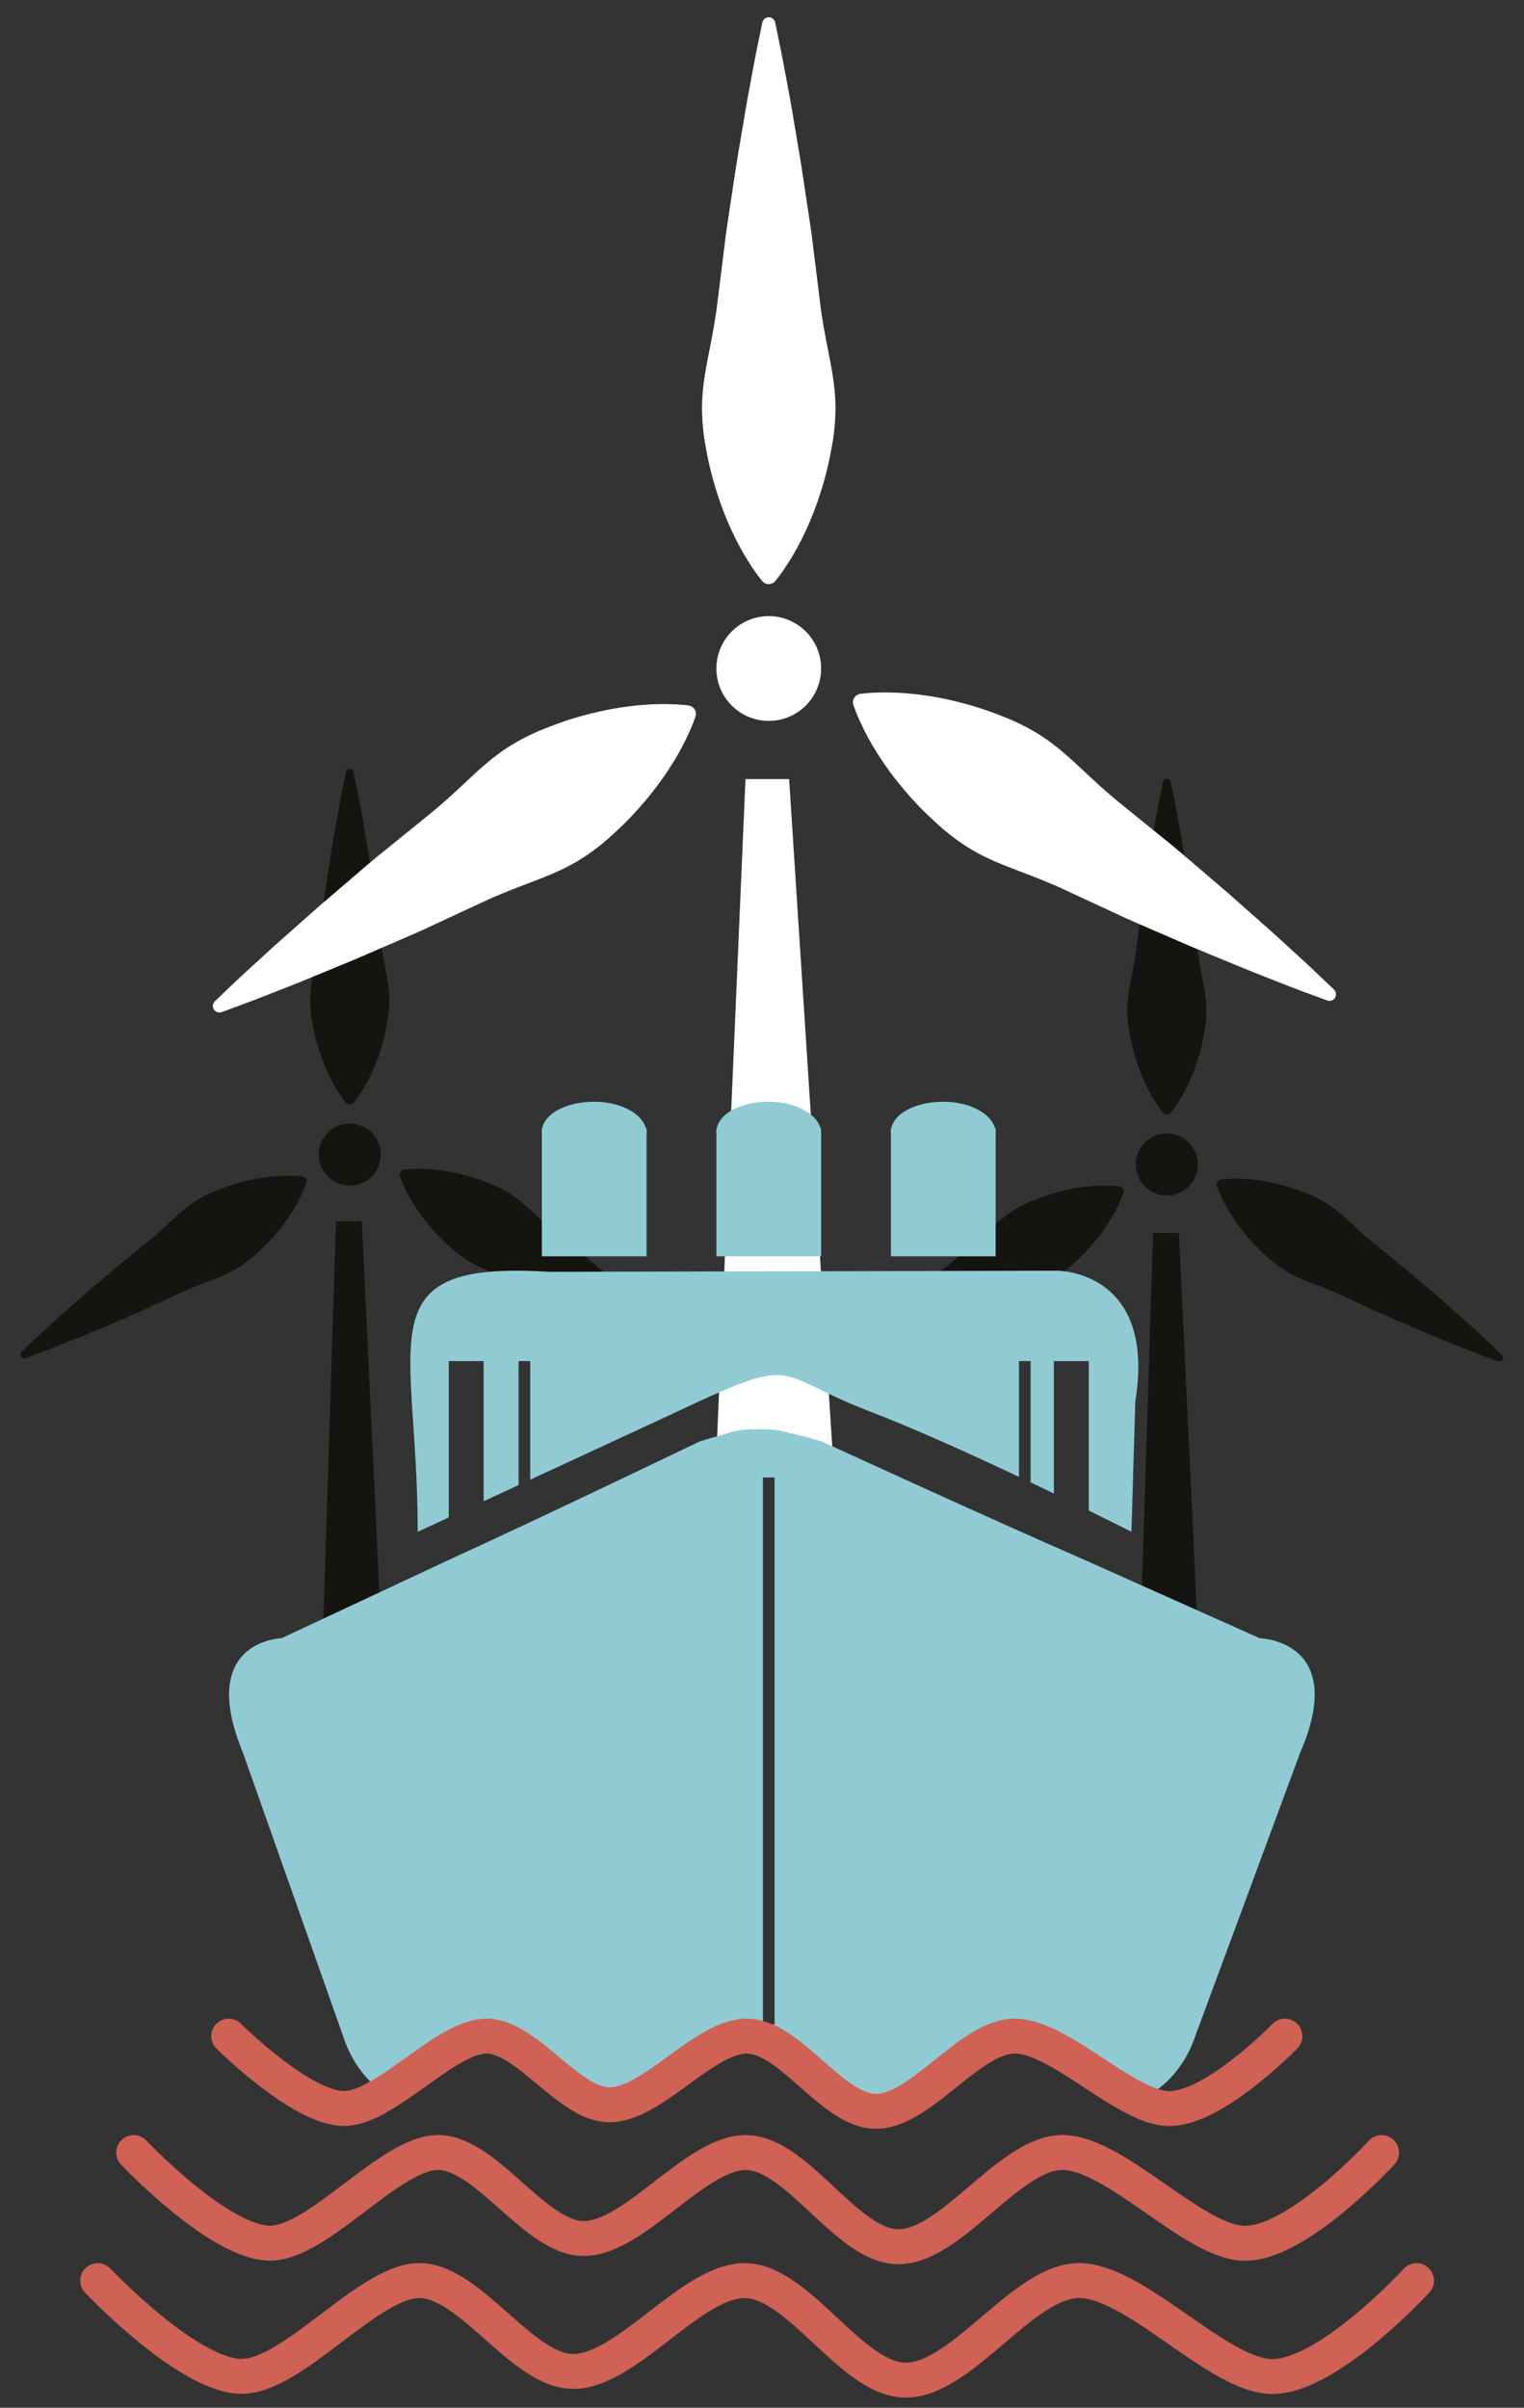 <?xml version="1.0" encoding="utf-8"?>
<!-- Generator: Adobe Illustrator 16.0.0, SVG Export Plug-In . SVG Version: 6.00 Build 0)  -->
<!DOCTYPE svg PUBLIC "-//W3C//DTD SVG 1.1//EN" "http://www.w3.org/Graphics/SVG/1.1/DTD/svg11.dtd">
<svg version="1.1" id="Calque_1" xmlns="http://www.w3.org/2000/svg" xmlns:xlink="http://www.w3.org/1999/xlink" x="0px" y="0px"
	 width="130.965px" height="206.853px" viewBox="0 0 130.965 206.853" enable-background="new 0 0 130.965 206.853"
	 xml:space="preserve">
<rect x="0" y="0" width="130.965" height="206.853" fill="#333333" stroke="none"/>
<g id="Mer_Bretagne">
	<g>
		<circle fill="#151410" cx="30.058" cy="99.192" r="2.666"/>
		<path fill="#151410" d="M30.383,66.307c0,0,0.092,0.444,0.252,1.222c0.082,0.389,0.172,0.861,0.271,1.402
			c0.099,0.542,0.221,1.153,0.331,1.819c0.112,0.667,0.234,1.389,0.363,2.153c0.134,0.764,0.243,1.569,0.373,2.402
			c0.124,0.834,0.266,1.695,0.364,2.569c0.107,0.875,0.218,1.764,0.327,2.652c0.104,0.889,0.275,1.778,0.45,2.652
			c0.174,0.875,0.324,1.736,0.338,2.569c0.015,0.833-0.074,1.639-0.23,2.403c-0.141,0.763-0.329,1.486-0.547,2.152
			c-0.426,1.333-0.976,2.444-1.444,3.222c-0.239,0.389-0.442,0.694-0.599,0.902c-0.152,0.208-0.248,0.32-0.248,0.32
			c-0.155,0.18-0.428,0.2-0.607,0.044c-0.016-0.013-0.032-0.029-0.044-0.044c0,0-0.096-0.112-0.249-0.32
			c-0.157-0.208-0.359-0.513-0.599-0.902c-0.468-0.777-1.018-1.889-1.444-3.222c-0.218-0.667-0.406-1.389-0.547-2.152
			c-0.156-0.764-0.245-1.569-0.23-2.403c0.014-0.833,0.164-1.694,0.338-2.569c0.175-0.875,0.347-1.764,0.45-2.652
			c0.11-0.888,0.221-1.777,0.328-2.652c0.099-0.875,0.24-1.735,0.364-2.569c0.13-0.833,0.239-1.639,0.372-2.402
			c0.129-0.764,0.25-1.486,0.363-2.153c0.109-0.666,0.233-1.277,0.331-1.819c0.098-0.541,0.188-1.014,0.27-1.402
			c0.161-0.778,0.253-1.222,0.253-1.222c0.037-0.18,0.213-0.296,0.394-0.258C30.259,66.076,30.356,66.182,30.383,66.307z"/>
		<path fill="#151410" d="M58.491,116.091c0,0-0.426-0.157-1.171-0.433c-0.373-0.138-0.821-0.31-1.333-0.514
			c-0.511-0.204-1.095-0.423-1.719-0.682c-0.625-0.258-1.302-0.536-2.018-0.831c-0.72-0.291-1.459-0.625-2.236-0.956
			c-0.772-0.336-1.578-0.671-2.372-1.051c-0.8-0.371-1.612-0.749-2.424-1.125c-0.81-0.383-1.654-0.708-2.489-1.022
			c-0.834-0.315-1.645-0.645-2.359-1.073c-0.714-0.43-1.35-0.932-1.916-1.467c-0.572-0.524-1.087-1.066-1.535-1.604
			c-0.906-1.068-1.559-2.122-1.971-2.931c-0.204-0.409-0.354-0.743-0.447-0.986c-0.098-0.239-0.141-0.379-0.141-0.379
			c-0.07-0.227,0.056-0.468,0.284-0.539c0.02-0.006,0.042-0.011,0.062-0.014c0,0,0.146-0.021,0.402-0.042
			c0.26-0.023,0.627-0.034,1.083-0.03c0.908,0.015,2.141,0.136,3.498,0.48c0.681,0.167,1.394,0.39,2.116,0.675
			c0.73,0.272,1.461,0.623,2.161,1.075c0.7,0.454,1.351,1.037,2.001,1.646c0.649,0.612,1.312,1.229,2.012,1.787
			c0.696,0.563,1.391,1.127,2.077,1.682c0.689,0.546,1.346,1.122,1.987,1.668c0.639,0.551,1.264,1.07,1.842,1.588
			c0.58,0.513,1.127,0.999,1.634,1.447c0.507,0.447,0.96,0.875,1.368,1.244c0.407,0.371,0.76,0.696,1.047,0.972
			c0.575,0.548,0.903,0.862,0.903,0.862c0.133,0.125,0.139,0.336,0.011,0.47C58.753,116.107,58.611,116.136,58.491,116.091z"/>
		<path fill="#151410" d="M2.2,116.684c0,0,0.426-0.157,1.17-0.434c0.373-0.137,0.821-0.31,1.333-0.512
			c0.512-0.205,1.096-0.424,1.72-0.683c0.625-0.257,1.302-0.536,2.018-0.831c0.719-0.292,1.459-0.625,2.236-0.956
			c0.771-0.336,1.578-0.671,2.372-1.051c0.8-0.371,1.611-0.748,2.424-1.125c0.809-0.383,1.653-0.708,2.489-1.021
			c0.834-0.316,1.645-0.645,2.358-1.073c0.714-0.429,1.351-0.932,1.916-1.468c0.573-0.524,1.087-1.066,1.536-1.604
			c0.906-1.067,1.559-2.122,1.97-2.931c0.204-0.409,0.355-0.742,0.449-0.986c0.096-0.239,0.14-0.38,0.14-0.38
			c0.07-0.227-0.057-0.468-0.284-0.539c-0.021-0.006-0.042-0.011-0.062-0.013c0,0-0.145-0.024-0.401-0.042
			c-0.26-0.023-0.627-0.034-1.084-0.031c-0.907,0.014-2.141,0.137-3.497,0.479c-0.682,0.167-1.395,0.39-2.116,0.675
			c-0.731,0.272-1.461,0.623-2.161,1.075c-0.699,0.454-1.351,1.037-2.001,1.647c-0.65,0.612-1.312,1.228-2.012,1.787
			c-0.696,0.563-1.392,1.127-2.077,1.682c-0.69,0.546-1.347,1.122-1.987,1.669c-0.638,0.551-1.264,1.07-1.841,1.587
			c-0.58,0.515-1.128,0.999-1.634,1.448c-0.508,0.447-0.96,0.874-1.368,1.244c-0.408,0.369-0.76,0.697-1.047,0.972
			c-0.575,0.548-0.902,0.861-0.902,0.861c-0.133,0.126-0.139,0.337-0.011,0.47C1.938,116.701,2.079,116.728,2.2,116.684z"/>
		<polygon fill="#151410" points="27.392,151.932 28.872,104.932 31.095,104.932 33.315,151.932 		"/>
	</g>
	<g>
		<circle fill="#151410" cx="100.274" cy="100.041" r="2.667"/>
		<path fill="#151410" d="M100.601,67.156c0,0,0.092,0.444,0.253,1.222c0.081,0.389,0.172,0.861,0.27,1.402
			c0.1,0.542,0.223,1.153,0.331,1.819c0.113,0.667,0.234,1.389,0.363,2.153c0.134,0.764,0.242,1.569,0.372,2.403
			c0.124,0.833,0.267,1.694,0.364,2.569c0.107,0.875,0.219,1.764,0.328,2.652c0.104,0.889,0.274,1.778,0.45,2.652
			c0.174,0.875,0.323,1.736,0.339,2.57c0.014,0.833-0.076,1.639-0.232,2.402c-0.141,0.764-0.328,1.486-0.547,2.153
			c-0.426,1.333-0.977,2.444-1.443,3.222c-0.24,0.389-0.441,0.694-0.6,0.902c-0.152,0.208-0.248,0.32-0.248,0.32
			c-0.155,0.18-0.428,0.2-0.607,0.044c-0.016-0.013-0.03-0.029-0.044-0.044c0,0-0.097-0.112-0.248-0.32
			c-0.156-0.208-0.359-0.513-0.599-0.902c-0.469-0.777-1.018-1.889-1.445-3.222c-0.218-0.667-0.405-1.389-0.547-2.153
			c-0.156-0.763-0.244-1.569-0.229-2.402c0.014-0.833,0.164-1.694,0.338-2.57c0.176-0.875,0.347-1.764,0.45-2.652
			c0.109-0.888,0.22-1.777,0.326-2.652c0.1-0.875,0.24-1.736,0.365-2.569c0.13-0.833,0.238-1.639,0.372-2.403
			c0.129-0.764,0.25-1.486,0.362-2.153c0.111-0.666,0.233-1.277,0.332-1.819c0.098-0.542,0.188-1.014,0.27-1.402
			c0.16-0.778,0.253-1.222,0.253-1.222c0.037-0.18,0.214-0.296,0.395-0.258C100.477,66.924,100.575,67.03,100.601,67.156z"/>
		<path fill="#151410" d="M128.71,116.938c0,0-0.428-0.157-1.173-0.432c-0.373-0.138-0.819-0.31-1.332-0.515
			c-0.512-0.203-1.096-0.422-1.719-0.682c-0.626-0.257-1.303-0.536-2.019-0.831c-0.721-0.291-1.46-0.625-2.236-0.956
			c-0.771-0.336-1.577-0.671-2.372-1.051c-0.799-0.371-1.611-0.748-2.424-1.125c-0.81-0.383-1.654-0.708-2.489-1.022
			c-0.834-0.315-1.644-0.645-2.357-1.073c-0.716-0.429-1.352-0.932-1.916-1.468c-0.574-0.524-1.086-1.066-1.537-1.604
			c-0.904-1.067-1.558-2.122-1.969-2.931c-0.203-0.409-0.355-0.743-0.449-0.986c-0.097-0.239-0.141-0.379-0.141-0.379
			c-0.068-0.227,0.059-0.468,0.284-0.539c0.021-0.006,0.042-0.011,0.062-0.014c0,0,0.145-0.022,0.401-0.042
			c0.26-0.023,0.626-0.034,1.083-0.031c0.907,0.015,2.142,0.137,3.498,0.481c0.682,0.167,1.394,0.39,2.115,0.675
			c0.729,0.272,1.461,0.623,2.161,1.075c0.699,0.454,1.351,1.037,2,1.647c0.648,0.612,1.312,1.228,2.013,1.786
			c0.695,0.562,1.393,1.127,2.077,1.682c0.69,0.546,1.345,1.122,1.987,1.668c0.638,0.551,1.264,1.07,1.841,1.588
			c0.579,0.513,1.128,0.999,1.634,1.447c0.508,0.447,0.961,0.875,1.369,1.244c0.406,0.37,0.76,0.696,1.047,0.972
			c0.574,0.549,0.902,0.861,0.902,0.861c0.133,0.127,0.139,0.337,0.011,0.471C128.971,116.955,128.83,116.983,128.71,116.938z"/>
		<path fill="#151410" d="M72.417,117.531c0,0,0.427-0.156,1.172-0.433c0.373-0.137,0.821-0.31,1.332-0.513
			c0.512-0.205,1.096-0.424,1.721-0.682s1.301-0.537,2.018-0.832c0.72-0.291,1.459-0.625,2.236-0.957
			c0.771-0.336,1.577-0.67,2.371-1.051c0.8-0.371,1.612-0.748,2.424-1.125c0.811-0.383,1.654-0.708,2.49-1.022
			c0.834-0.315,1.644-0.645,2.356-1.073c0.716-0.43,1.353-0.931,1.916-1.468c0.574-0.524,1.087-1.066,1.537-1.604
			c0.905-1.067,1.558-2.122,1.97-2.931c0.203-0.408,0.354-0.742,0.448-0.986c0.097-0.239,0.141-0.379,0.141-0.379
			c0.069-0.227-0.058-0.468-0.284-0.539c-0.021-0.006-0.041-0.011-0.062-0.014c0,0-0.146-0.023-0.401-0.042
			c-0.261-0.023-0.627-0.034-1.084-0.031c-0.907,0.014-2.142,0.136-3.497,0.48c-0.682,0.167-1.395,0.39-2.116,0.675
			c-0.73,0.272-1.461,0.623-2.16,1.075c-0.7,0.454-1.351,1.037-2.001,1.647c-0.649,0.612-1.312,1.228-2.013,1.787
			c-0.695,0.563-1.393,1.127-2.076,1.682c-0.691,0.546-1.346,1.122-1.988,1.669c-0.637,0.551-1.263,1.07-1.84,1.587
			c-0.58,0.514-1.129,1-1.635,1.447c-0.507,0.446-0.961,0.874-1.368,1.244s-0.76,0.697-1.048,0.973
			c-0.574,0.547-0.902,0.86-0.902,0.86c-0.133,0.126-0.138,0.337-0.011,0.47C72.157,117.549,72.298,117.576,72.417,117.531z"/>
		<polygon fill="#151410" points="97.608,152.932 99.091,105.932 101.312,105.932 103.534,152.932 		"/>
	</g>
	<g>
		<circle fill="#FFFFFF" cx="66.063" cy="57.432" r="4.5"/>
		<path fill="#FFFFFF" d="M66.613,1.932c0,0,0.155,0.75,0.427,2.062c0.138,0.656,0.29,1.453,0.456,2.367
			c0.165,0.914,0.372,1.945,0.56,3.07c0.189,1.125,0.396,2.344,0.613,3.633c0.226,1.289,0.408,2.648,0.629,4.055
			c0.209,1.406,0.447,2.859,0.612,4.336c0.183,1.477,0.368,2.977,0.554,4.477c0.174,1.5,0.464,3,0.76,4.477
			c0.293,1.477,0.546,2.93,0.57,4.336c0.022,1.406-0.127,2.766-0.392,4.055c-0.237,1.289-0.555,2.508-0.924,3.633
			c-0.719,2.25-1.646,4.125-2.437,5.438c-0.403,0.656-0.746,1.172-1.012,1.523c-0.256,0.352-0.418,0.539-0.418,0.539
			c-0.262,0.304-0.721,0.337-1.024,0.075c-0.026-0.022-0.054-0.049-0.075-0.075c0,0-0.162-0.188-0.418-0.539
			c-0.266-0.352-0.608-0.867-1.012-1.523c-0.791-1.312-1.717-3.188-2.437-5.438c-0.369-1.125-0.687-2.344-0.924-3.633
			c-0.263-1.289-0.414-2.648-0.391-4.055c0.024-1.406,0.277-2.859,0.57-4.336c0.297-1.477,0.586-2.977,0.761-4.477
			c0.187-1.5,0.371-3,0.555-4.477c0.166-1.477,0.404-2.93,0.613-4.336c0.22-1.406,0.403-2.766,0.629-4.055
			c0.217-1.289,0.423-2.508,0.612-3.633c0.188-1.125,0.395-2.156,0.56-3.07c0.166-0.914,0.318-1.711,0.456-2.367
			c0.271-1.312,0.426-2.062,0.426-2.062c0.062-0.304,0.359-0.499,0.664-0.436C66.403,1.542,66.569,1.72,66.613,1.932z"/>
		<path fill="#FFFFFF" d="M114.052,85.952c0,0-0.72-0.265-1.978-0.73c-0.629-0.231-1.386-0.523-2.249-0.866
			c-0.861-0.344-1.848-0.714-2.9-1.151c-1.056-0.434-2.197-0.905-3.406-1.403c-1.213-0.491-2.463-1.055-3.772-1.613
			c-1.304-0.567-2.663-1.133-4.003-1.774c-1.35-0.626-2.721-1.263-4.092-1.9c-1.365-0.646-2.791-1.194-4.201-1.725
			c-1.406-0.533-2.773-1.087-3.979-1.811c-1.205-0.725-2.279-1.572-3.232-2.477c-0.969-0.884-1.834-1.799-2.594-2.707
			c-1.528-1.802-2.629-3.581-3.323-4.946c-0.344-0.689-0.6-1.253-0.757-1.665c-0.164-0.403-0.236-0.64-0.236-0.64
			c-0.118-0.383,0.097-0.79,0.479-0.909c0.033-0.01,0.07-0.019,0.104-0.023c0,0,0.244-0.039,0.68-0.07
			c0.438-0.039,1.058-0.057,1.826-0.052c1.533,0.024,3.613,0.23,5.904,0.811c1.148,0.282,2.353,0.658,3.57,1.139
			c1.232,0.459,2.467,1.051,3.646,1.815c1.182,0.766,2.279,1.749,3.377,2.779c1.098,1.032,2.217,2.072,3.396,3.015
			c1.174,0.951,2.348,1.903,3.505,2.839c1.165,0.922,2.271,1.894,3.354,2.816c1.077,0.93,2.134,1.806,3.106,2.679
			c0.979,0.867,1.904,1.686,2.759,2.443c0.855,0.754,1.62,1.476,2.311,2.099c0.688,0.625,1.281,1.176,1.768,1.64
			c0.969,0.925,1.523,1.454,1.523,1.454c0.225,0.214,0.231,0.57,0.018,0.794C114.493,85.979,114.255,86.026,114.052,85.952z"/>
		<path fill="#FFFFFF" d="M19.05,86.952c0,0,0.719-0.265,1.976-0.73c0.629-0.231,1.386-0.523,2.25-0.866
			c0.863-0.344,1.848-0.714,2.901-1.151c1.055-0.434,2.196-0.905,3.406-1.403c1.213-0.491,2.463-1.055,3.772-1.613
			c1.304-0.567,2.663-1.133,4.003-1.774c1.35-0.626,2.72-1.263,4.091-1.9c1.365-0.646,2.791-1.194,4.201-1.725
			c1.408-0.533,2.775-1.087,3.98-1.811c1.206-0.725,2.278-1.572,3.232-2.477c0.968-0.884,1.834-1.799,2.593-2.707
			c1.528-1.802,2.629-3.581,3.323-4.946c0.344-0.689,0.601-1.253,0.757-1.665c0.163-0.403,0.236-0.64,0.236-0.64
			c0.119-0.383-0.096-0.79-0.479-0.909c-0.033-0.01-0.07-0.019-0.104-0.023c0,0-0.245-0.039-0.679-0.07
			c-0.438-0.039-1.059-0.057-1.828-0.052c-1.532,0.024-3.613,0.23-5.903,0.811c-1.148,0.282-2.352,0.658-3.57,1.139
			c-1.233,0.459-2.467,1.051-3.646,1.815c-1.18,0.766-2.279,1.749-3.376,2.779c-1.097,1.032-2.216,2.072-3.396,3.015
			c-1.174,0.951-2.349,1.903-3.505,2.839c-1.165,0.922-2.271,1.894-3.353,2.816c-1.077,0.93-2.133,1.806-3.107,2.679
			c-0.979,0.867-1.903,1.686-2.758,2.443c-0.854,0.754-1.621,1.476-2.309,2.099c-0.688,0.625-1.283,1.176-1.769,1.64
			c-0.97,0.925-1.522,1.454-1.522,1.454c-0.226,0.214-0.233,0.57-0.02,0.794C18.608,86.979,18.847,87.026,19.05,86.952z"/>
		<polygon fill="#FFFFFF" points="61.563,124.932 64.063,66.932 67.813,66.932 71.563,124.932 		"/>
	</g>
	<path fill="#90CBD4" d="M55.563,97.37c0-1.501-2.015-2.719-4.5-2.719s-4.5,1.108-4.5,2.609"/>
	<polyline fill="#90CBD4" points="46.563,96.932 46.563,107.932 55.563,107.932 55.563,96.932 	"/>
	<path fill="#90CBD4" d="M70.563,97.37c0-1.501-2.015-2.719-4.5-2.719s-4.5,1.108-4.5,2.609"/>
	<polyline fill="#90CBD4" points="61.563,96.932 61.563,107.932 70.563,107.932 70.563,96.932 	"/>
	<path fill="#90CBD4" d="M85.563,97.37c0-1.501-2.015-2.719-4.5-2.719s-4.5,1.108-4.5,2.609"/>
	<polyline fill="#90CBD4" points="76.563,96.932 76.563,107.932 85.563,107.932 85.563,96.932 	"/>
	<path fill="#90CBD4" d="M90.897,109.167l-43.667,0.097c-16-1-11.333,5.667-11.333,22.333l2.667-1.234v-13.432h3v12.043l3-1.389
		v-10.654h1v10.191l11.75-5.441c11.667-5.5,8.75-3.75,17.414-0.43c3.832,1.468,8.641,3.646,12.836,5.628v-9.948h1v10.421
		c0.689,0.328,1.361,0.649,2,0.958v-11.379h3v12.84c2.23,1.098,3.666,1.827,3.666,1.827l0.333-11.215
		C99.397,109.167,90.897,109.167,90.897,109.167z"/>
	<path fill="none" stroke="#CF6155" stroke-width="3" stroke-linecap="round" stroke-linejoin="round" stroke-miterlimit="10" d="
		M11.489,184.93c0,0,7.425,7.847,11.765,7.781c4.112-0.062,10.067-7.508,14.163-7.781c4.094-0.273,8.3,6.973,12.373,7.365
		c4.412,0.425,9.694-7.178,14.142-7.365c4.386-0.186,8.582,7.689,12.938,8.075c4.586,0.405,9.564-7.769,14.166-8.075
		c4.486-0.299,11.174,7.418,15.65,7.781c4.587,0.371,12.043-7.781,12.043-7.781"/>
	<path fill="none" stroke="#CF6155" stroke-width="3" stroke-linecap="round" stroke-linejoin="round" stroke-miterlimit="10" d="
		M8.396,195.931c0,0,7.847,8.292,12.432,8.224c4.348-0.066,10.641-7.935,14.968-8.224c4.326-0.289,8.771,7.368,13.076,7.783
		c4.663,0.448,10.245-7.585,14.944-7.783c4.636-0.195,9.07,8.125,13.674,8.533c4.848,0.429,10.108-8.208,14.973-8.533
		c4.739-0.317,11.808,7.839,16.539,8.224c4.848,0.393,12.728-8.224,12.728-8.224"/>
	<path fill="#90CBD4" d="M108.253,140.74l-15.328-6.851c-7.681-3.334-22.277-10.042-22.277-10.042
		c-1.039-0.331-1.958-0.561-2.79-0.727c-0.583-0.203-1.419-0.366-2.603-0.326c-1.517-0.049-2.493,0.203-3.095,0.464
		c-0.633,0.153-1.309,0.34-2.055,0.588c0,0-13.938,6.708-21.271,10.042l-14.636,6.85c0,0-7.317,0.183-3.317,9.85l8.674,24.537
		c0,0,0.715,2.443,2.762,4.16c2.614-1.938,5.302-4.215,7.438-4.356c3.069-0.205,6.209,4.211,9.293,6.003h4.889
		c3.327-1.721,6.914-5.871,10.048-6.003c2.984-0.126,5.872,3.828,8.796,6.003h6.866c3.044-2.085,6.16-5.807,9.107-6.003
		c2.769-0.185,6.451,2.967,9.812,5.138c3.064-1.617,4.074-4.941,4.074-4.941l9.084-24.536
		C115.917,140.922,108.253,140.74,108.253,140.74z M66.563,173.932h-1v-47h1V173.932z"/>
	<path fill="none" stroke="#CF6155" stroke-width="3" stroke-linecap="round" stroke-linejoin="round" stroke-miterlimit="10" d="
		M19.655,174.928c0,0,6.284,6.266,9.957,6.213c3.481-0.05,8.521-5.995,11.987-6.213c3.465-0.219,7.023,5.568,10.472,5.881
		c3.735,0.34,8.205-5.732,11.969-5.881c3.713-0.146,7.265,6.14,10.951,6.447c3.881,0.324,8.097-6.202,11.99-6.447
		c3.797-0.239,9.457,5.924,13.245,6.213c3.883,0.297,10.192-6.213,10.192-6.213"/>
</g>
<polygon fill="none" points="4.159,220.096 15.773,207.09 8.438,200.046 "/>
</svg>
